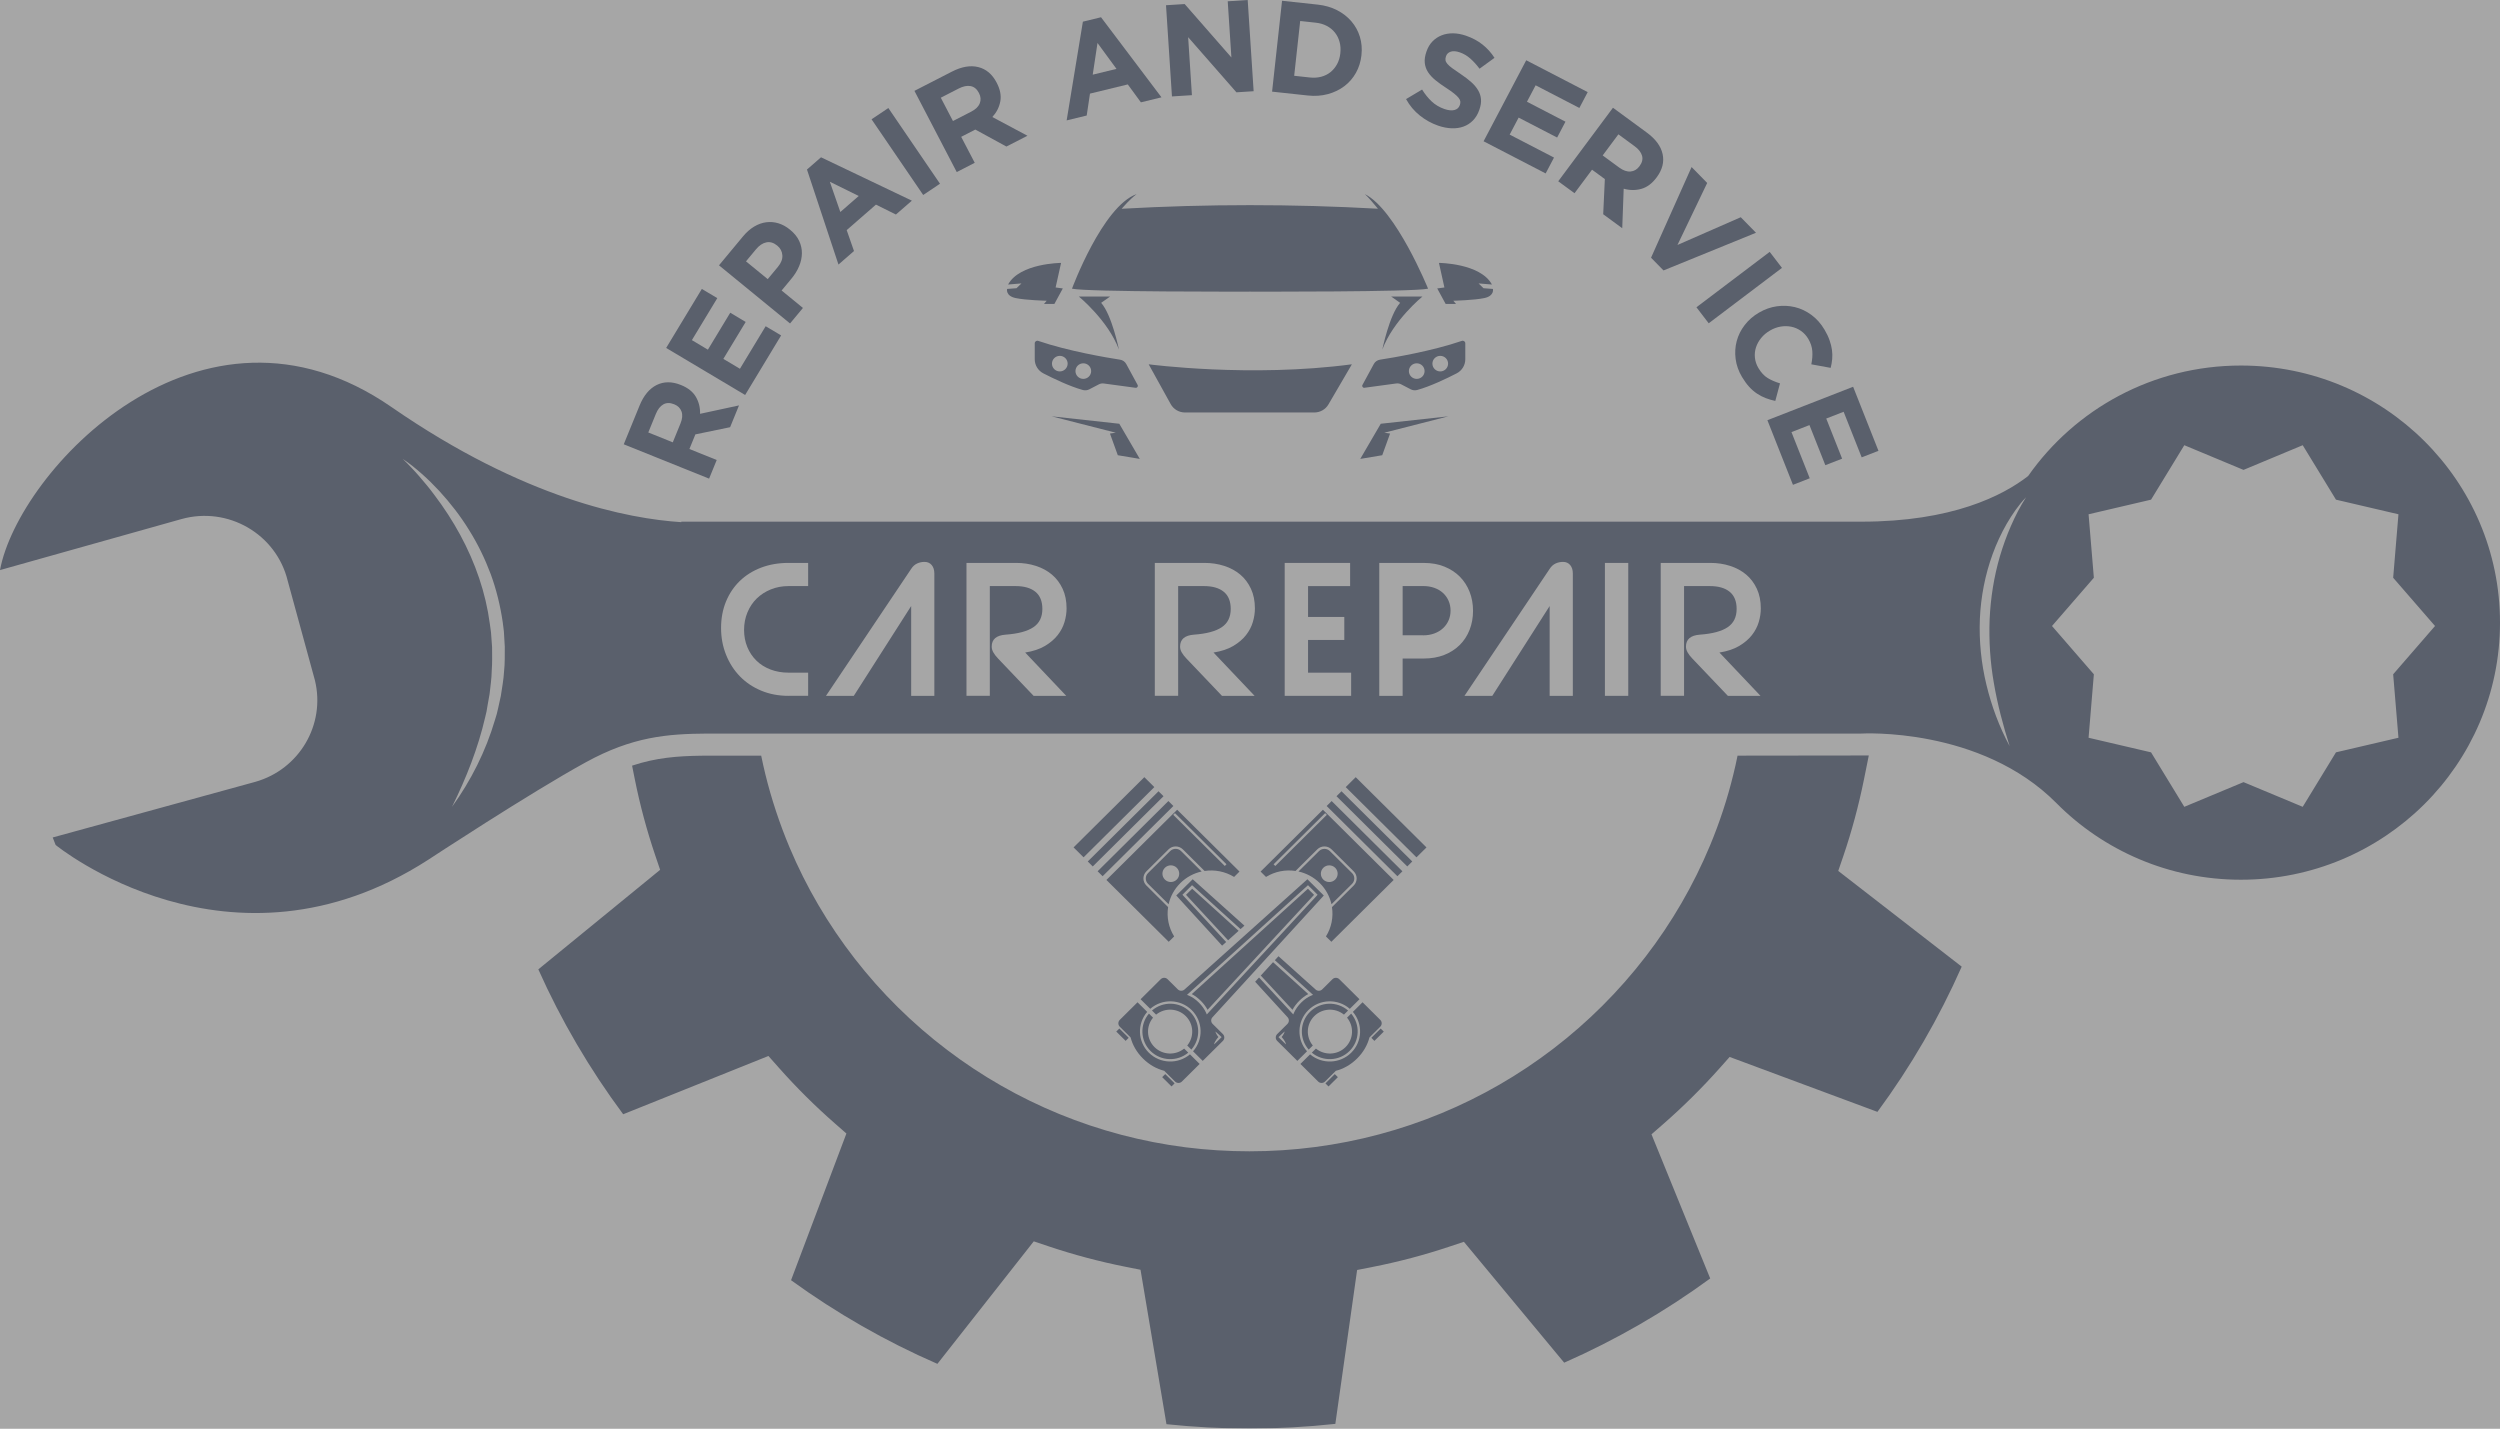 <svg width="210" height="120" viewBox="0 0 210 120" fill="none" xmlns="http://www.w3.org/2000/svg">
<rect x="0" y="0" width="210" height="120" fill="#808080" stroke="none"/>
<g opacity="0.3" clip-path="url(#clip0_1_25990)">
<rect width="210" height="120" fill="white"/>
<path d="M164.783 81.198C162.882 85.501 160.507 89.596 157.704 93.397L145.289 88.783L144.437 89.742C142.966 91.391 141.382 92.962 139.722 94.413L138.725 95.283L143.657 107.391C139.836 110.187 135.719 112.561 131.391 114.465L122.967 104.311L121.744 104.718C119.644 105.42 117.477 105.994 115.303 106.421L113.998 106.679L112.169 119.605C109.783 119.866 107.361 119.997 104.949 119.997C102.628 119.997 100.29 119.874 97.983 119.632L95.804 106.66L94.538 106.409C92.35 105.972 90.183 105.396 88.097 104.696L86.837 104.272L78.741 114.564C74.404 112.676 70.279 110.317 66.448 107.538L71.098 95.215L70.131 94.368C68.471 92.916 66.888 91.342 65.424 89.691L64.548 88.702L52.347 93.597C49.53 89.805 47.137 85.72 45.219 81.426L55.451 73.065L55.04 71.852C54.334 69.768 53.757 67.617 53.324 65.458L53.098 64.328L53.095 64.314C55.126 63.639 56.924 63.509 58.86 63.48C59.047 63.479 59.237 63.477 59.427 63.474H63.94C64.046 63.996 64.163 64.517 64.288 65.031C64.802 67.122 65.488 69.193 66.326 71.19C67.723 74.512 69.563 77.652 71.792 80.52C74.032 83.405 76.649 85.99 79.566 88.199C82.455 90.391 85.626 92.204 88.992 93.583C92.384 94.973 95.955 95.913 99.605 96.376C101.373 96.597 103.17 96.71 104.949 96.71C106.798 96.71 108.657 96.589 110.476 96.35C114.12 95.874 117.689 94.919 121.078 93.514C124.426 92.127 127.59 90.302 130.48 88.089C133.387 85.866 135.989 83.268 138.218 80.374C140.427 77.507 142.253 74.359 143.643 71.02C144.452 69.079 145.112 67.064 145.607 65.028C145.734 64.515 145.851 63.996 145.954 63.474C145.954 63.474 156.617 63.46 156.978 63.46C156.885 63.927 156.818 64.259 156.818 64.259L156.565 65.515C156.123 67.686 155.545 69.837 154.84 71.908L154.412 73.158L164.783 81.198Z" fill="#01133C"/>
<path d="M188.24 30.705C180.835 30.705 174.295 34.376 170.364 39.985C168.233 41.639 163.979 43.82 156.353 43.82H57.227L57.235 43.862C52.78 43.579 44.036 41.908 32.896 34.199C16.801 23.057 1.537 39.604 0 47.887L15.238 43.603C19.16 42.507 23.214 44.861 24.168 48.79L26.454 57.15C27.357 60.866 25.149 64.625 21.446 65.675L4.428 70.347C4.584 70.751 4.672 70.976 4.672 70.976C4.672 70.976 19.318 82.966 35.967 72.223C35.967 72.223 44.53 66.592 49.217 64.026C53.132 61.881 56.031 61.642 59.423 61.62H149.707C153.874 61.62 156.35 61.62 156.35 61.62C156.35 61.62 166.359 61.024 172.748 67.469C174.718 69.457 177.078 71.059 179.701 72.171C182.321 73.282 185.208 73.897 188.239 73.897C200.258 73.897 210 64.229 210 52.301C210 40.373 200.258 30.705 188.24 30.705ZM42.341 56.4C42.303 57.092 42.171 57.771 42.071 58.454C42.005 58.792 41.925 59.128 41.849 59.463L41.731 59.966L41.582 60.46C40.805 63.1 39.562 65.573 37.971 67.773C39.17 65.342 40.159 62.834 40.755 60.249L40.869 59.765L40.951 59.276C41.007 58.95 41.073 58.627 41.125 58.3C41.195 57.642 41.297 56.991 41.306 56.331C41.357 55.674 41.338 55.017 41.335 54.361L41.263 53.378L41.246 53.133L41.213 52.889L41.146 52.402C40.804 49.798 39.926 47.273 38.662 44.939C38.03 43.773 37.302 42.65 36.491 41.582C36.093 41.041 35.664 40.526 35.222 40.016C35.002 39.76 34.774 39.511 34.541 39.268C34.311 39.019 34.072 38.78 33.825 38.546C34.395 38.92 34.924 39.354 35.436 39.806C35.949 40.258 36.434 40.741 36.901 41.243C37.827 42.252 38.676 43.342 39.397 44.516C40.13 45.683 40.736 46.933 41.222 48.229C41.697 49.529 42.027 50.883 42.228 52.254L42.293 52.77L42.325 53.027L42.341 53.287L42.402 54.325C42.396 55.018 42.418 55.711 42.341 56.4ZM168.917 44.183C168.553 45.013 168.25 45.864 167.994 46.725C167.488 48.452 167.211 50.233 167.129 52.023C167.06 53.812 167.175 55.614 167.487 57.391C167.789 59.171 168.257 60.928 168.811 62.678C167.941 61.059 167.29 59.317 166.859 57.517C166.422 55.716 166.235 53.848 166.309 51.986C166.392 50.127 166.748 48.274 167.388 46.527C167.705 45.653 168.101 44.809 168.559 44.004C169.03 43.206 169.548 42.43 170.193 41.768C169.692 42.54 169.279 43.353 168.917 44.183ZM201.47 61.971L196.222 63.196L193.428 67.773L188.456 65.699L183.482 67.773L180.688 63.197L175.44 61.971L175.884 56.639L172.368 52.584L175.884 48.531L175.44 43.199L180.688 41.972L183.482 37.397L188.456 39.471L193.428 37.397L196.222 41.972L201.47 43.199L201.026 48.531L204.542 52.584L201.026 56.639L201.47 61.971Z" fill="#01133C"/>
<path d="M61.329 35.885L58.412 36.488L57.91 37.717L60.204 38.64L59.564 40.206L52.395 37.321L53.724 34.068C54.069 33.22 54.548 32.646 55.156 32.341C55.764 32.038 56.443 32.036 57.186 32.335L57.206 32.343C57.786 32.577 58.203 32.907 58.453 33.335C58.703 33.763 58.821 34.239 58.806 34.761L62.077 34.054L61.329 35.885ZM56.618 33.955C56.278 33.818 55.977 33.822 55.717 33.97C55.457 34.118 55.25 34.385 55.091 34.772L54.456 36.327L56.514 37.156L57.162 35.569C57.32 35.182 57.349 34.849 57.249 34.569C57.149 34.288 56.945 34.087 56.638 33.962L56.618 33.955Z" fill="#01133C"/>
<path d="M62.591 33.179L55.957 29.227L58.955 24.27L60.252 25.044L58.118 28.571L59.463 29.373L61.341 26.269L62.638 27.043L60.761 30.146L62.154 30.977L64.316 27.403L65.614 28.176L62.591 33.179Z" fill="#01133C"/>
<path d="M67.128 20.232C67.287 20.57 67.364 20.921 67.359 21.281C67.355 21.642 67.277 22.004 67.123 22.367C66.97 22.73 66.756 23.078 66.478 23.411L65.656 24.402L67.447 25.867L66.364 27.171L60.395 22.287L62.405 19.866C62.7 19.51 63.014 19.233 63.345 19.035C63.676 18.837 64.013 18.716 64.357 18.671C64.701 18.625 65.043 18.653 65.382 18.755C65.721 18.858 66.046 19.035 66.352 19.287L66.369 19.301C66.718 19.584 66.97 19.894 67.128 20.232ZM65.282 20.627C64.986 20.384 64.683 20.295 64.373 20.359C64.062 20.422 63.771 20.619 63.5 20.946L62.663 21.954L64.489 23.447L65.346 22.414C65.618 22.087 65.742 21.762 65.718 21.439C65.694 21.117 65.555 20.851 65.3 20.642L65.282 20.627Z" fill="#01133C"/>
<path d="M75.257 18.02L73.581 17.188L71.122 19.329L71.735 21.087L70.431 22.222L67.785 14.24L68.966 13.213L76.597 16.856L75.257 18.02ZM69.705 15.265L70.588 17.809L72.133 16.463L69.705 15.265Z" fill="#01133C"/>
<path d="M77.549 16.379L73.211 10.021L74.621 9.074L78.959 15.433L77.549 16.379Z" fill="#01133C"/>
<path d="M84.538 12.31L81.928 10.883L80.74 11.494L81.878 13.676L80.366 14.453L76.812 7.632L79.954 6.02C80.772 5.6 81.512 5.471 82.174 5.635C82.835 5.799 83.351 6.234 83.719 6.942L83.728 6.96C84.017 7.512 84.115 8.033 84.025 8.519C83.934 9.006 83.712 9.443 83.358 9.83L86.306 11.404L84.538 12.31ZM82.226 7.802C82.057 7.476 81.825 7.288 81.531 7.233C81.236 7.177 80.903 7.245 80.529 7.437L79.027 8.207L80.048 10.166L81.58 9.38C81.952 9.189 82.193 8.954 82.302 8.676C82.41 8.398 82.388 8.113 82.236 7.821L82.226 7.802Z" fill="#01133C"/>
<path d="M95.835 8.596L94.734 7.091L91.558 7.864L91.283 9.704L89.598 10.114L90.962 1.82L92.486 1.449L97.564 8.176L95.835 8.596ZM92.19 3.61L91.789 6.272L93.785 5.786L92.19 3.61Z" fill="#01133C"/>
<path d="M103.86 7.755L99.804 3.123L100.121 7.994L98.444 8.101L97.945 0.44L99.512 0.34L103.437 4.826L103.129 0.108L104.806 0L105.305 7.662L103.86 7.755Z" fill="#01133C"/>
<path d="M113.898 6.12C113.649 6.563 113.324 6.937 112.925 7.239C112.524 7.541 112.063 7.764 111.54 7.906C111.018 8.047 110.455 8.087 109.855 8.022L106.855 7.698L107.692 0.064L110.691 0.388C111.292 0.453 111.832 0.608 112.314 0.855C112.794 1.102 113.198 1.417 113.522 1.797C113.847 2.178 114.083 2.61 114.231 3.093C114.378 3.576 114.422 4.087 114.362 4.624L114.361 4.646C114.3 5.186 114.147 5.676 113.898 6.12ZM112.589 4.456C112.626 4.121 112.604 3.807 112.521 3.511C112.439 3.215 112.307 2.954 112.128 2.73C111.949 2.505 111.723 2.321 111.45 2.176C111.176 2.033 110.869 1.942 110.523 1.906L109.216 1.764L108.711 6.366L110.018 6.508C110.362 6.546 110.683 6.525 110.981 6.447C111.279 6.368 111.539 6.239 111.764 6.057C111.987 5.874 112.171 5.653 112.315 5.388C112.459 5.124 112.55 4.822 112.588 4.48L112.589 4.456Z" fill="#01133C"/>
<path d="M123.731 10.118C123.501 10.352 123.236 10.524 122.934 10.632C122.631 10.741 122.3 10.79 121.94 10.777C121.579 10.764 121.2 10.691 120.803 10.554C120.247 10.362 119.733 10.077 119.264 9.703C118.795 9.329 118.41 8.868 118.109 8.324L119.455 7.522C119.694 7.908 119.962 8.239 120.258 8.519C120.554 8.799 120.911 9.011 121.327 9.156C121.662 9.271 121.942 9.301 122.169 9.242C122.395 9.186 122.546 9.049 122.622 8.835L122.63 8.815C122.666 8.711 122.679 8.614 122.668 8.521C122.657 8.428 122.609 8.329 122.525 8.222C122.441 8.115 122.316 7.994 122.148 7.859C121.98 7.724 121.757 7.565 121.476 7.382C121.137 7.165 120.838 6.95 120.576 6.735C120.315 6.521 120.107 6.296 119.955 6.062C119.803 5.827 119.711 5.569 119.681 5.288C119.651 5.007 119.698 4.686 119.824 4.327L119.832 4.307C119.947 3.975 120.115 3.698 120.332 3.475C120.549 3.252 120.804 3.082 121.097 2.967C121.391 2.851 121.711 2.796 122.059 2.799C122.408 2.804 122.769 2.87 123.146 3C123.682 3.186 124.147 3.434 124.54 3.749C124.933 4.063 125.266 4.433 125.538 4.859L124.282 5.772C124.032 5.439 123.773 5.154 123.504 4.917C123.236 4.681 122.945 4.51 122.631 4.401C122.317 4.293 122.062 4.272 121.863 4.34C121.663 4.407 121.533 4.53 121.47 4.709L121.462 4.73C121.421 4.848 121.408 4.958 121.422 5.058C121.437 5.161 121.492 5.266 121.587 5.376C121.682 5.486 121.822 5.607 122.005 5.741C122.189 5.874 122.424 6.036 122.709 6.228C123.045 6.453 123.336 6.675 123.583 6.896C123.831 7.117 124.024 7.346 124.163 7.585C124.303 7.823 124.383 8.073 124.404 8.337C124.426 8.599 124.38 8.89 124.269 9.208L124.263 9.228C124.138 9.587 123.96 9.884 123.731 10.118Z" fill="#01133C"/>
<path d="M124.621 11.867L128.203 5.062L133.367 7.738L132.667 9.069L128.992 7.165L128.265 8.546L131.499 10.222L130.799 11.554L127.565 9.878L126.812 11.307L130.536 13.236L129.835 14.568L124.621 11.867Z" fill="#01133C"/>
<path d="M134.669 17.997L134.807 15.043L133.731 14.254L132.26 16.23L130.891 15.227L135.488 9.051L138.332 11.137C139.074 11.68 139.516 12.282 139.66 12.944C139.804 13.604 139.638 14.255 139.161 14.897L139.148 14.914C138.776 15.414 138.35 15.732 137.87 15.865C137.39 15.999 136.895 15.994 136.39 15.851L136.268 19.172L134.669 17.997ZM137.724 13.95C137.943 13.656 138.012 13.365 137.932 13.081C137.851 12.794 137.643 12.527 137.304 12.28L135.945 11.284L134.625 13.057L136.011 14.074C136.349 14.321 136.667 14.433 136.967 14.406C137.266 14.38 137.513 14.235 137.711 13.969L137.724 13.95Z" fill="#01133C"/>
<path d="M139.735 22.717L138.688 21.648L142.094 14.031L143.404 15.368L140.907 20.577L146.224 18.247L147.503 19.552L139.735 22.717Z" fill="#01133C"/>
<path d="M142.5 25.811L148.654 21.157L149.685 22.502L143.531 27.156L142.5 25.811Z" fill="#01133C"/>
<path d="M148.317 33.441C148.062 33.343 147.818 33.216 147.585 33.06C147.352 32.905 147.13 32.713 146.924 32.485C146.717 32.258 146.519 31.983 146.327 31.663C146.039 31.177 145.861 30.675 145.793 30.155C145.725 29.634 145.755 29.134 145.884 28.651C146.012 28.169 146.235 27.721 146.554 27.306C146.872 26.89 147.27 26.544 147.745 26.266L147.764 26.255C148.241 25.977 148.737 25.802 149.254 25.729C149.77 25.656 150.275 25.68 150.77 25.798C151.264 25.917 151.725 26.134 152.158 26.452C152.589 26.768 152.956 27.181 153.259 27.692C153.443 28 153.584 28.298 153.683 28.582C153.783 28.867 153.851 29.139 153.886 29.4C153.921 29.659 153.926 29.916 153.904 30.166C153.881 30.416 153.839 30.663 153.775 30.901L152.15 30.603C152.232 30.206 152.261 29.837 152.234 29.491C152.208 29.145 152.097 28.806 151.899 28.471C151.735 28.194 151.529 27.968 151.28 27.795C151.031 27.622 150.762 27.505 150.47 27.445C150.179 27.386 149.879 27.383 149.574 27.434C149.266 27.486 148.97 27.596 148.685 27.763L148.666 27.774C148.381 27.941 148.138 28.145 147.94 28.389C147.742 28.631 147.598 28.892 147.506 29.17C147.414 29.449 147.382 29.738 147.412 30.04C147.441 30.342 147.539 30.634 147.707 30.917C147.931 31.296 148.19 31.575 148.485 31.755C148.78 31.934 149.124 32.084 149.52 32.202L149.125 33.678C148.842 33.618 148.571 33.538 148.317 33.441Z" fill="#01133C"/>
<path d="M148.461 35.297L155.662 32.488L157.791 37.869L156.381 38.418L154.865 34.589L153.404 35.158L154.738 38.528L153.328 39.076L151.994 35.707L150.483 36.297L152.018 40.175L150.608 40.726L148.461 35.297Z" fill="#01133C"/>
<path d="M66.239 58.451C65.403 58.451 64.636 58.306 63.939 58.014C63.242 57.723 62.646 57.322 62.15 56.811C61.654 56.3 61.267 55.696 60.989 55C60.71 54.303 60.57 53.553 60.57 52.753C60.57 51.941 60.708 51.202 60.982 50.534C61.256 49.866 61.641 49.292 62.136 48.809C62.632 48.328 63.227 47.952 63.924 47.685C64.621 47.418 65.393 47.284 66.239 47.284H67.884V49.231H66.239C65.701 49.231 65.203 49.324 64.747 49.511C64.29 49.696 63.896 49.952 63.563 50.276C63.232 50.6 62.972 50.99 62.784 51.443C62.597 51.896 62.502 52.385 62.502 52.91C62.502 53.435 62.594 53.916 62.776 54.356C62.958 54.795 63.213 55.174 63.541 55.495C63.867 55.814 64.262 56.062 64.725 56.239C65.186 56.415 65.691 56.503 66.239 56.503H67.884V58.449H66.239V58.451Z" fill="white"/>
<path d="M76.538 47.786C76.672 47.577 76.839 47.426 77.035 47.334C77.232 47.243 77.441 47.199 77.663 47.199C77.913 47.199 78.113 47.287 78.262 47.463C78.41 47.639 78.485 47.877 78.485 48.172V58.451H76.538V50.907L71.72 58.451H69.383L76.538 47.786Z" fill="white"/>
<path d="M89.563 58.451H86.822L83.836 55.316C83.663 55.135 83.53 54.964 83.44 54.8C83.348 54.638 83.303 54.476 83.303 54.313C83.303 53.703 83.693 53.368 84.473 53.311C85.52 53.236 86.298 53.026 86.802 52.688C87.307 52.35 87.559 51.836 87.559 51.149C87.559 50.509 87.364 50.029 86.975 49.71C86.585 49.391 86.03 49.231 85.308 49.231H83.145V58.449H81.184V47.284H85.352C85.938 47.284 86.491 47.367 87.011 47.534C87.531 47.701 87.979 47.945 88.359 48.264C88.739 48.583 89.039 48.982 89.261 49.459C89.483 49.937 89.592 50.486 89.592 51.105C89.592 51.478 89.535 51.86 89.419 52.25C89.303 52.641 89.112 53.009 88.842 53.352C88.573 53.696 88.217 53.998 87.775 54.261C87.332 54.523 86.78 54.707 86.116 54.813L89.563 58.451Z" fill="white"/>
<path d="M105.387 58.451H102.646L99.659 55.316C99.487 55.135 99.353 54.964 99.263 54.8C99.171 54.638 99.127 54.476 99.127 54.313C99.127 53.703 99.517 53.368 100.295 53.311C101.342 53.236 102.12 53.026 102.624 52.688C103.129 52.35 103.381 51.836 103.381 51.149C103.381 50.509 103.186 50.029 102.796 49.71C102.407 49.391 101.852 49.231 101.13 49.231H98.965V58.449H97.004V47.284H101.172C101.759 47.284 102.312 47.367 102.831 47.534C103.351 47.701 103.799 47.945 104.18 48.264C104.56 48.583 104.859 48.982 105.081 49.459C105.301 49.937 105.412 50.486 105.412 51.105C105.412 51.478 105.355 51.86 105.239 52.25C105.124 52.641 104.932 53.009 104.663 53.352C104.393 53.696 104.037 53.998 103.595 54.261C103.153 54.523 102.6 54.707 101.936 54.813L105.387 58.451Z" fill="white"/>
<path d="M113.496 58.451H107.914V47.286H113.41V49.233H109.877V51.824H112.921V53.756H109.876V56.505H113.496V58.451Z" fill="white"/>
<path d="M117.821 55.316V58.451H115.859V47.286H119.595C120.24 47.286 120.817 47.388 121.327 47.594C121.837 47.8 122.27 48.082 122.625 48.439C122.98 48.797 123.254 49.222 123.447 49.712C123.639 50.204 123.735 50.736 123.735 51.308C123.735 51.88 123.639 52.414 123.447 52.904C123.255 53.396 122.978 53.821 122.618 54.178C122.257 54.536 121.823 54.815 121.313 55.016C120.803 55.215 120.231 55.316 119.597 55.316H117.821ZM119.538 53.368C119.885 53.368 120.199 53.316 120.483 53.211C120.766 53.105 121.009 52.961 121.211 52.774C121.413 52.588 121.569 52.368 121.68 52.115C121.791 51.862 121.847 51.588 121.847 51.291C121.847 50.995 121.791 50.72 121.68 50.467C121.569 50.214 121.414 49.995 121.211 49.808C121.01 49.623 120.766 49.48 120.483 49.379C120.199 49.278 119.884 49.228 119.538 49.228H117.822V53.365H119.538V53.368Z" fill="white"/>
<path d="M130.171 47.786C130.305 47.577 130.472 47.426 130.668 47.334C130.865 47.243 131.074 47.199 131.296 47.199C131.546 47.199 131.745 47.287 131.894 47.463C132.043 47.639 132.118 47.877 132.118 48.172V58.451H130.171V50.907L125.353 58.451H123.016L130.171 47.786Z" fill="white"/>
<path d="M134.812 58.451V47.286H136.774V58.451H134.812Z" fill="white"/>
<path d="M147.881 58.451H145.14L142.154 55.316C141.981 55.135 141.848 54.964 141.758 54.8C141.666 54.638 141.621 54.476 141.621 54.313C141.621 53.703 142.011 53.368 142.791 53.311C143.84 53.236 144.616 53.026 145.12 52.688C145.625 52.35 145.877 51.836 145.877 51.149C145.877 50.509 145.682 50.029 145.292 49.71C144.903 49.391 144.348 49.231 143.626 49.231H141.461V58.449H139.5V47.284H143.668C144.255 47.284 144.808 47.367 145.327 47.534C145.847 47.701 146.295 47.945 146.676 48.264C147.056 48.583 147.355 48.982 147.577 49.459C147.799 49.937 147.908 50.486 147.908 51.105C147.908 51.478 147.851 51.86 147.736 52.25C147.62 52.641 147.428 53.009 147.159 53.352C146.889 53.696 146.533 53.998 146.091 54.261C145.649 54.523 145.096 54.707 144.432 54.813L147.881 58.451Z" fill="white"/>
<path d="M96.124 65.282L90.18 71.181L91.02 72.015L96.964 66.116L96.124 65.282Z" fill="#01133C"/>
<path d="M97.315 66.466L91.371 72.365L91.791 72.782L97.736 66.883L97.315 66.466Z" fill="#01133C"/>
<path d="M98.144 67.287L92.199 73.186L92.619 73.603L98.564 67.704L98.144 67.287Z" fill="#01133C"/>
<path d="M98.882 68.017L92.938 73.916L98.172 79.111L98.629 78.66C98.161 77.915 97.992 77.037 98.121 76.198L96.295 74.382C95.965 74.056 95.965 73.523 96.295 73.196L98.158 71.345C98.487 71.018 99.025 71.018 99.356 71.345L101.183 73.161C102.029 73.034 102.913 73.201 103.664 73.663L104.118 73.212L98.882 68.017ZM102.883 72.742L98.551 68.446L98.695 68.303L103.024 72.599L102.883 72.742Z" fill="#01133C"/>
<path d="M99.208 71.488C98.956 71.24 98.549 71.24 98.299 71.488L96.434 73.339C96.183 73.587 96.183 73.991 96.434 74.241L98.164 75.957C98.31 75.306 98.638 74.686 99.148 74.182C99.658 73.675 100.281 73.35 100.937 73.205L99.208 71.488ZM98.848 73.884C98.573 74.158 98.127 74.158 97.85 73.884C97.575 73.611 97.575 73.166 97.85 72.894C98.127 72.62 98.574 72.62 98.848 72.894C99.124 73.167 99.124 73.612 98.848 73.884Z" fill="#01133C"/>
<path d="M112.122 90.224L111.336 91.005L111.595 91.262L112.381 90.481L112.122 90.224Z" fill="#01133C"/>
<path d="M115.978 86.397L115.191 87.178L115.45 87.435L116.237 86.654L115.978 86.397Z" fill="#01133C"/>
<path d="M110.041 84.993C109.165 85.862 109.129 87.254 109.93 88.168L110.277 87.823C109.679 87.1 109.718 86.028 110.401 85.352C111.082 84.675 112.163 84.635 112.892 85.229L113.239 84.885C112.32 84.087 110.917 84.124 110.041 84.993Z" fill="#01133C"/>
<path d="M113.503 88.427C112.557 89.366 111.048 89.412 110.047 88.564L109.234 89.371L110.725 90.85C110.884 91.008 111.14 91.008 111.3 90.85L112.21 89.948C112.84 89.789 113.468 89.442 113.995 88.916C114.525 88.391 114.873 87.769 115.035 87.144L115.944 86.242C116.103 86.085 116.103 85.83 115.944 85.671L114.453 84.191L113.641 84.998C114.494 85.992 114.449 87.489 113.503 88.427Z" fill="#01133C"/>
<path d="M113.027 87.957C112.346 88.633 111.266 88.674 110.537 88.08L110.191 88.422C111.112 89.191 112.492 89.146 113.359 88.286C114.225 87.426 114.271 86.056 113.496 85.143L113.151 85.485C113.75 86.209 113.709 87.279 113.027 87.957Z" fill="#01133C"/>
<path d="M100.141 74.653C100.49 74.965 102.187 76.502 104.045 78.189L103.161 78.985C101.442 77.131 99.936 75.505 99.625 75.166L100.141 74.653Z" fill="#01133C"/>
<path d="M109.896 83.502C109.378 83.767 108.852 84.292 108.57 84.823C108.243 84.468 107.188 83.329 105.906 81.947L106.936 80.823C108.349 82.105 109.538 83.183 109.896 83.502Z" fill="#01133C"/>
<path d="M112.502 82.254C112.343 82.097 112.085 82.097 111.926 82.254L111.068 83.106C110.914 83.262 110.662 83.265 110.504 83.114L107.392 80.323L107.088 80.657C108.709 82.129 110.063 83.356 110.168 83.451L110.296 83.569L110.136 83.633C109.574 83.864 108.956 84.478 108.701 85.058L108.633 85.213L108.518 85.089C108.336 84.893 107.186 83.652 105.76 82.111L105.432 82.468L108.159 85.451C108.305 85.61 108.3 85.853 108.146 86.007L107.283 86.864C107.124 87.022 107.124 87.278 107.283 87.435L108.976 89.116L109.789 88.309C108.907 87.319 108.945 85.798 109.898 84.85C110.854 83.904 112.386 83.866 113.384 84.742L114.197 83.935L112.502 82.254ZM108.007 87.717L107.855 87.572L107.704 87.426L107.552 87.279C107.503 87.231 107.452 87.18 107.405 87.13L107.39 87.118L107.405 87.105L107.65 86.879C107.69 86.842 107.731 86.805 107.772 86.767L107.897 86.655L107.91 86.669C107.893 86.731 107.867 86.784 107.84 86.838C107.813 86.89 107.783 86.938 107.752 86.984C107.722 87.028 107.69 87.07 107.658 87.11C107.669 87.121 107.679 87.13 107.688 87.143C107.737 87.195 107.779 87.25 107.821 87.308C107.864 87.364 107.902 87.426 107.935 87.49C107.969 87.555 108 87.622 108.023 87.703L108.007 87.717ZM98.805 75.223L102.658 79.435L102.997 79.13C101.089 77.069 99.415 75.262 99.391 75.234L99.323 75.157L100.131 74.355L100.208 74.422C100.239 74.449 102.086 76.127 104.204 78.045L104.531 77.756L100.185 73.856L98.805 75.223Z" fill="#01133C"/>
<path d="M113.879 65.283L113.039 66.117L118.983 72.016L119.824 71.183L113.879 65.283Z" fill="#01133C"/>
<path d="M112.686 66.465L112.266 66.882L118.21 72.781L118.63 72.364L112.686 66.465Z" fill="#01133C"/>
<path d="M111.858 67.288L111.438 67.705L117.382 73.604L117.802 73.187L111.858 67.288Z" fill="#01133C"/>
<path d="M105.891 73.212L106.345 73.663C107.096 73.199 107.98 73.031 108.826 73.16L110.653 71.345C110.983 71.018 111.52 71.018 111.849 71.345L113.713 73.196C114.042 73.523 114.042 74.056 113.713 74.383L111.886 76.198C112.014 77.039 111.846 77.915 111.379 78.66L111.834 79.111L117.068 73.916L111.124 68.017L105.891 73.212ZM106.981 72.6L111.311 68.303L111.455 68.446L107.125 72.743L106.981 72.6Z" fill="#01133C"/>
<path d="M109.07 73.205C109.726 73.35 110.35 73.675 110.861 74.181C111.371 74.688 111.699 75.307 111.845 75.958L113.573 74.243C113.823 73.994 113.823 73.588 113.573 73.34L111.708 71.491C111.458 71.243 111.049 71.243 110.799 71.491L109.07 73.205ZM111.159 72.895C111.434 72.621 111.881 72.621 112.157 72.895C112.432 73.169 112.432 73.612 112.157 73.886C111.881 74.159 111.434 74.159 111.159 73.886C110.883 73.612 110.883 73.169 111.159 72.895Z" fill="#01133C"/>
<path d="M97.88 90.222L97.621 90.478L98.408 91.259L98.666 91.002L97.88 90.222Z" fill="#01133C"/>
<path d="M94.024 86.395L93.766 86.652L94.552 87.433L94.811 87.176L94.024 86.395Z" fill="#01133C"/>
<path d="M99.963 84.993C100.839 85.862 100.875 87.254 100.074 88.168L99.727 87.823C100.326 87.1 100.286 86.028 99.603 85.351C98.922 84.675 97.841 84.634 97.113 85.229L96.766 84.884C97.686 84.087 99.087 84.123 99.963 84.993Z" fill="#01133C"/>
<path d="M96.502 88.427C97.448 89.366 98.956 89.412 99.957 88.564L100.77 89.371L99.279 90.85C99.121 91.007 98.864 91.007 98.704 90.85L97.795 89.948C97.164 89.789 96.537 89.442 96.009 88.916C95.481 88.391 95.131 87.769 94.97 87.144L94.06 86.242C93.902 86.085 93.902 85.83 94.06 85.671L95.551 84.191L96.364 84.998C95.51 85.992 95.556 87.489 96.502 88.427Z" fill="#01133C"/>
<path d="M96.978 87.957C97.66 88.633 98.74 88.674 99.469 88.08L99.814 88.422C98.894 89.191 97.514 89.146 96.647 88.286C95.781 87.426 95.735 86.056 96.51 85.143L96.855 85.485C96.256 86.209 96.296 87.279 96.978 87.957Z" fill="#01133C"/>
<path d="M109.864 74.654L110.381 75.167C109.989 75.598 107.694 78.073 105.469 80.47C103.622 82.461 101.871 84.348 101.435 84.824C101.155 84.293 100.629 83.769 100.109 83.504C100.62 83.047 102.814 81.054 104.94 79.121C107.16 77.104 109.452 75.021 109.864 74.654Z" fill="#01133C"/>
<path d="M95.809 83.936L96.62 84.741C97.62 83.867 99.15 83.903 100.105 84.851C101.061 85.799 101.097 87.318 100.216 88.31L101.028 89.115L102.723 87.434C102.881 87.277 102.881 87.022 102.723 86.864L101.859 86.007C101.706 85.854 101.701 85.609 101.847 85.45L111.199 75.223L109.821 73.856L99.502 83.115C99.342 83.264 99.091 83.26 98.936 83.107L98.076 82.253C97.917 82.096 97.661 82.096 97.502 82.253L95.809 83.936ZM101.983 87.705C102.003 87.626 102.035 87.558 102.07 87.494C102.105 87.43 102.143 87.368 102.184 87.31C102.225 87.252 102.27 87.197 102.317 87.145C102.327 87.134 102.338 87.121 102.349 87.11C102.317 87.07 102.285 87.029 102.255 86.986C102.224 86.939 102.194 86.89 102.167 86.838C102.14 86.787 102.114 86.731 102.095 86.672L102.108 86.657L102.233 86.768C102.274 86.804 102.316 86.841 102.357 86.879L102.602 87.104L102.617 87.117L102.602 87.131C102.553 87.181 102.503 87.23 102.453 87.279L102.303 87.425L102.152 87.573L101.999 87.717L101.983 87.705ZM99.708 83.568L99.836 83.451C99.947 83.351 101.447 81.991 103.185 80.415C106.11 77.763 109.751 74.462 109.794 74.425L109.871 74.357L110.679 75.159L110.611 75.236C110.554 75.3 102.01 84.525 101.485 85.091L101.371 85.214L101.305 85.06C101.05 84.477 100.432 83.864 99.868 83.634L99.708 83.568Z" fill="#01133C"/>
<path d="M116.861 24.911H119.482C119.482 24.911 117.018 26.924 116.113 29.369C116.113 29.369 116.706 26.458 117.611 25.438L116.861 24.911Z" fill="#01133C"/>
<path d="M93.246 24.911H90.625C90.625 24.911 93.089 26.924 93.993 29.369C93.993 29.369 93.401 26.458 92.496 25.438L93.246 24.911Z" fill="#01133C"/>
<path d="M95.559 32.334L94.604 30.576C94.498 30.381 94.306 30.247 94.086 30.213C93.022 30.049 89.745 29.501 87.21 28.634C87.067 28.585 86.918 28.689 86.918 28.84V30.18C86.918 30.678 87.198 31.134 87.644 31.364C88.475 31.791 89.865 32.461 90.963 32.762C91.144 32.81 91.337 32.79 91.503 32.703L92.306 32.285C92.433 32.219 92.576 32.194 92.717 32.213L95.391 32.575C95.526 32.592 95.624 32.452 95.559 32.334ZM89.024 31.2C88.659 31.2 88.365 30.908 88.365 30.546C88.365 30.185 88.659 29.892 89.024 29.892C89.388 29.892 89.683 30.185 89.683 30.546C89.681 30.906 89.386 31.2 89.024 31.2ZM90.998 31.826C90.633 31.826 90.339 31.534 90.339 31.172C90.339 30.81 90.633 30.518 90.998 30.518C91.362 30.518 91.657 30.81 91.657 31.172C91.657 31.534 91.362 31.826 90.998 31.826Z" fill="#01133C"/>
<path d="M87.696 25.529H88.569L89.276 24.229L88.672 24.147L89.13 22.084C89.13 22.084 85.657 22.104 84.679 23.9L85.803 23.807L85.386 24.21L84.595 24.271C84.595 24.271 84.45 24.848 85.302 25.035C86.154 25.221 87.923 25.262 87.923 25.262L87.696 25.529Z" fill="#01133C"/>
<path d="M119.958 24.249C119.958 24.249 117.265 17.613 114.646 16.304C114.937 16.565 115.381 17.088 115.748 17.533C108.581 17.131 101.404 17.132 94.217 17.536C94.415 17.329 94.816 16.821 95.475 16.304C92.606 17.335 90.047 24.249 90.047 24.249C91.321 24.535 104.679 24.497 105.003 24.497C105.327 24.497 118.684 24.535 119.958 24.249Z" fill="#01133C"/>
<path d="M122.795 28.634C120.26 29.502 116.982 30.049 115.919 30.213C115.699 30.247 115.507 30.381 115.401 30.576L114.446 32.334C114.382 32.452 114.479 32.592 114.612 32.573L117.286 32.211C117.427 32.193 117.572 32.218 117.697 32.284L118.5 32.702C118.666 32.788 118.86 32.809 119.04 32.76C120.138 32.46 121.528 31.79 122.36 31.362C122.805 31.133 123.085 30.677 123.085 30.178V28.839C123.087 28.689 122.938 28.585 122.795 28.634ZM119.006 31.826C118.641 31.826 118.346 31.534 118.346 31.172C118.346 30.81 118.641 30.518 119.006 30.518C119.37 30.518 119.665 30.81 119.665 31.172C119.665 31.534 119.37 31.826 119.006 31.826ZM120.981 31.2C120.617 31.2 120.322 30.908 120.322 30.546C120.322 30.185 120.617 29.892 120.981 29.892C121.346 29.892 121.64 30.185 121.64 30.546C121.64 30.906 121.344 31.2 120.981 31.2Z" fill="#01133C"/>
<path d="M121.433 25.529L120.727 24.229L121.33 24.147L120.872 22.084C120.872 22.084 124.345 22.104 125.323 23.9L124.2 23.807L124.615 24.21L125.405 24.271C125.405 24.271 125.551 24.848 124.699 25.035C123.846 25.221 122.078 25.262 122.078 25.262L122.306 25.531H121.433V25.529Z" fill="#01133C"/>
<path d="M111.59 33.97L113.558 30.601C105.023 31.737 96.488 30.601 96.488 30.601L98.337 33.943C98.578 34.379 99.039 34.649 99.54 34.649H110.404C110.893 34.648 111.346 34.39 111.59 33.97Z" fill="#01133C"/>
<path d="M95.743 38.548L94.021 35.595L88.336 34.971L93.726 36.348L93.236 36.417L93.895 38.239L95.743 38.548Z" fill="#01133C"/>
<path d="M114.262 38.548L115.984 35.595L121.667 34.971L116.279 36.348L116.767 36.417L116.108 38.239L114.262 38.548Z" fill="#01133C"/>
</g>
<defs>
<clipPath id="clip0_1_25990">
<rect width="210" height="120" fill="white"/>
</clipPath>
</defs>
</svg>
